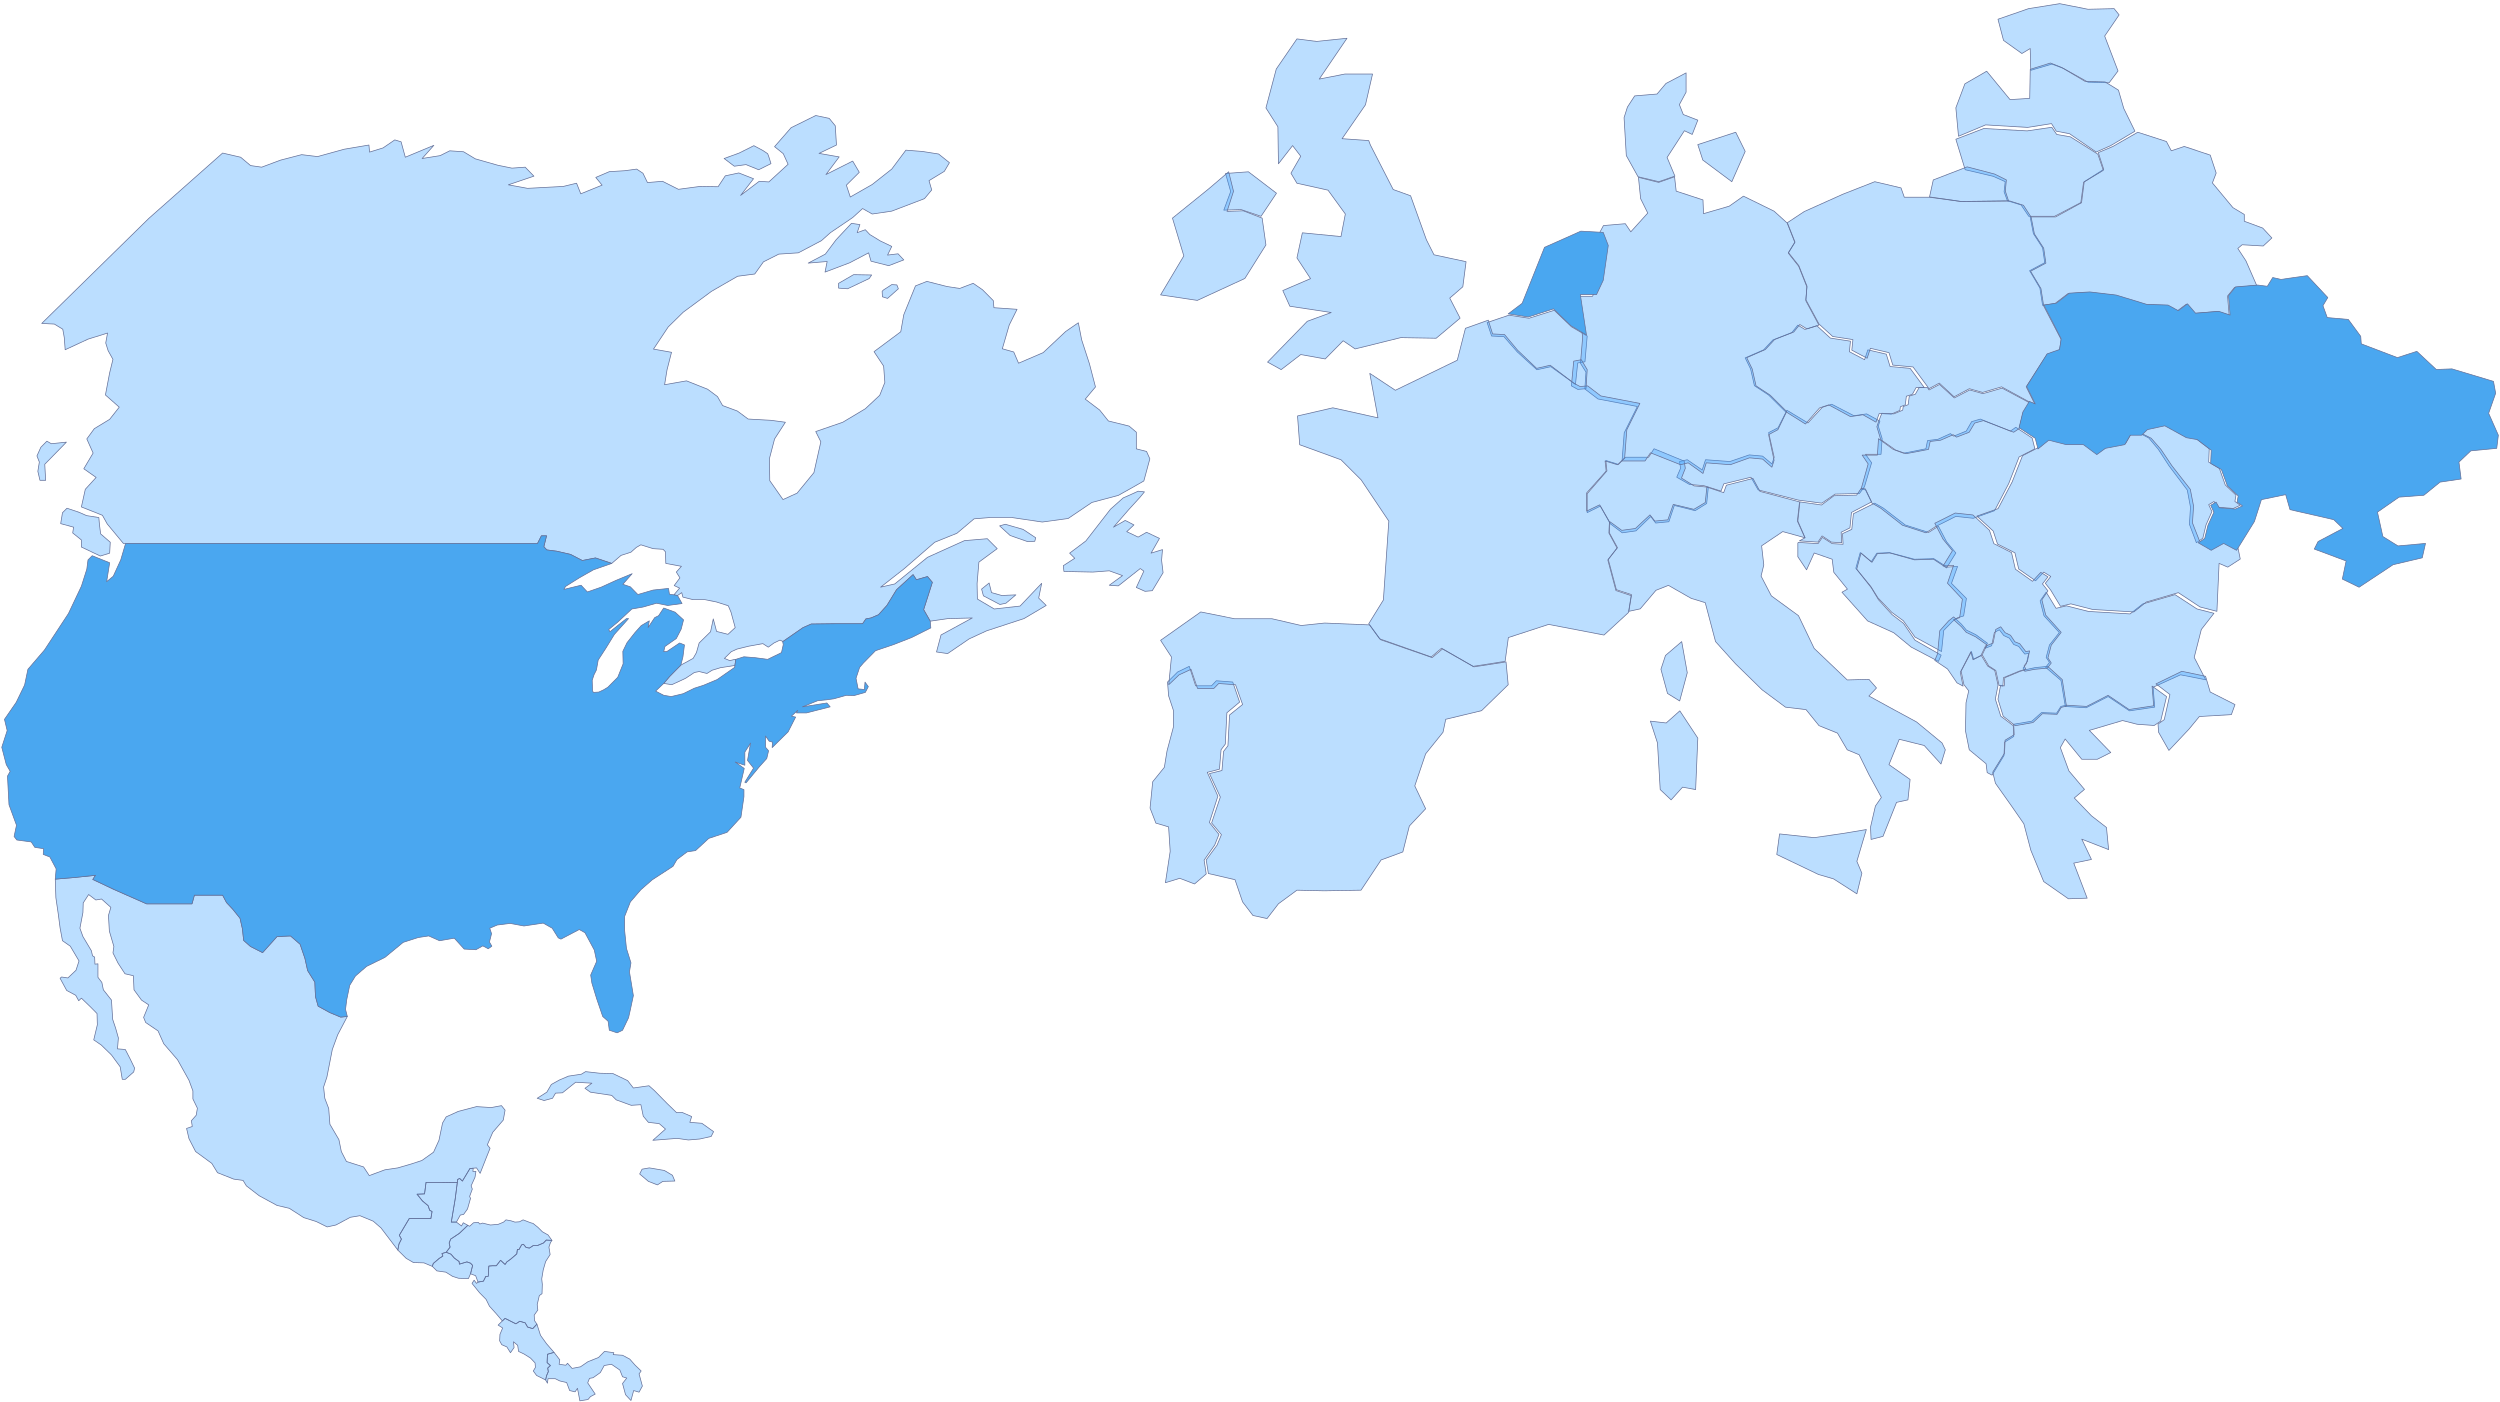 <svg width="701" height="393" viewBox="0 0 701 393" fill="none" xmlns="http://www.w3.org/2000/svg">
<path d="M552.791 182.684L553.4 184.817L555.532 183.75L557.358 186.773L559.338 188.017L560.251 192.106L559.49 196.017L561.012 200.817L564.514 203.484L564.666 206.506L562.078 208.106L561.926 211.84L558.576 217.351L557.206 216.64L556.902 214.151L552.182 210.24L551.116 204.906L551.269 197.084L552.03 193.706L550.66 191.928L549.898 188.195L552.791 182.684Z" fill="#3EA0FE" fill-opacity="0.35" stroke="#636F97" stroke-width="0.2" stroke-linecap="round" stroke-linejoin="round"/>
<path d="M527.129 118.084L526.664 119.437L527.75 122.988L527.44 127.385H523.093L524.801 129.753L522.783 136.517L521.386 138.377L514.555 138.546L510.829 141.083L504.309 140.237L492.977 137.363L490.959 133.811L483.352 135.671L482.575 137.701L477.763 136.179L473.727 135.841L470.156 133.811L471.243 131.275L470.932 129.414L473.106 128.907L477.297 131.782L478.229 128.907L485.059 129.414L490.493 127.554L494.219 127.892L496.858 130.091L497.479 128.231L495.926 121.297L498.565 119.944L501.049 115.04L506.948 118.592L510.984 114.195L513.624 113.349L519.833 116.562L523.404 116.055L527.129 118.084Z" fill="#3EA0FE" fill-opacity="0.35" stroke="#636F97" stroke-width="0.2" stroke-linecap="round" stroke-linejoin="round"/>
<path d="M445.051 94.222L444.424 101.442L442.386 101.786L441.759 107.802L434.862 102.817L430.943 103.677L425.457 98.691L421.695 94.394L418.246 94.222L416.992 90.44L423.106 88.377L428.749 89.237L435.802 87.002L440.662 91.643L445.051 94.222Z" fill="#3EA0FE" fill-opacity="0.35" stroke="#636F97" stroke-width="0.2" stroke-linecap="round" stroke-linejoin="round"/>
<path d="M620.788 171.967L617.252 176.498L615.254 184.339L618.482 190.611L611.411 189.217L603.724 192.702L604.185 198.278L597.113 199.324L591.118 195.316L584.968 198.452L579.126 198.104L577.896 190.786L573.592 187.126L574.668 185.733L573.746 184.339L574.668 180.854L577.435 177.369L573.131 172.664L572.055 168.482L573.746 166.043L576.513 170.573L579.434 169.876L585.583 171.445L597.267 172.142L600.803 169.354L609.873 166.74L616.023 170.748L620.788 171.967Z" fill="#3EA0FE" fill-opacity="0.35" stroke="#636F97" stroke-width="0.2" stroke-linecap="round" stroke-linejoin="round"/>
<path d="M545.952 159.008L548.899 158.839L547.193 163.574L551.379 167.802L550.604 172.706L548.899 173.213L547.503 174.228L545.022 176.765L544.402 182.684L536.959 178.625L533.702 174.059L530.446 171.691L526.57 167.633L524.554 164.42L520.367 159.347L521.608 154.95L524.709 157.486L526.26 155.119L529.826 154.95L536.804 156.81L542.231 156.641L545.952 159.008Z" fill="#3EA0FE" fill-opacity="0.35" stroke="#636F97" stroke-width="0.2" stroke-linecap="round" stroke-linejoin="round"/>
<path d="M634.607 68.975L628.693 68.628L627.48 69.668L629.755 73.135L632.788 80.069L626.571 80.588L624.599 83.015L625.054 88.389L621.87 87.349L615.35 87.869L613.075 85.269L610.497 87.175L607.616 85.615L601.703 85.442L593.06 82.842L585.63 81.975L579.867 82.322L576.228 85.095L572.741 85.615L571.983 80.762L569.102 75.908L573.347 73.655L572.741 69.495L570.163 65.508L569.253 60.828H576.38L583.658 56.841L584.416 50.948L589.875 47.481L588.359 42.801L592.453 41.068L599.428 37.081L607.465 39.681L608.829 42.281L612.469 41.068L619.747 43.495L621.415 48.521L620.354 51.295L626.116 58.228L629.3 60.135V62.041L634.456 63.948L637.033 66.722L634.607 68.975Z" fill="#3EA0FE" fill-opacity="0.35" stroke="#636F97" stroke-width="0.2" stroke-linecap="round" stroke-linejoin="round"/>
<path d="M127.971 342.68H126.539L127.634 336.203L128.224 331.614L128.308 330.715L128.898 330.445L129.656 331.165L131.763 327.656L132.689 327.566L132.605 328.466H133.448L133.195 330.085L132.1 332.514L132.437 333.414L131.678 335.483L131.931 336.023L131.089 338.991L129.993 340.521L129.067 340.701L127.971 342.68Z" fill="#3EA0FE" fill-opacity="0.35" stroke="#636F97" stroke-width="0.2" stroke-linecap="round" stroke-linejoin="round"/>
<path d="M278.022 166.169L280.887 166.978L284.847 166.798L282.066 169.138L280.381 169.497L275.748 167.068L275.242 165.179L277.348 163.47L278.022 166.169Z" fill="#3EA0FE" fill-opacity="0.35" stroke="#636F97" stroke-width="0.2" stroke-linecap="round" stroke-linejoin="round"/>
<path d="M290.154 151.774L288.132 151.864L283.246 150.155L280.297 147.456L281.898 147.006L286.868 148.446L290.407 150.785L290.154 151.774Z" fill="#3EA0FE" fill-opacity="0.35" stroke="#636F97" stroke-width="0.2" stroke-linecap="round" stroke-linejoin="round"/>
<path d="M30.748 155.103L28.137 155.913L22.829 153.394V151.414L20.386 149.435L20.638 147.816L17.016 146.826L17.521 143.767L18.785 142.508L22.239 143.677L24.261 144.577L27.715 145.117L27.884 147.096L28.221 149.705L30.917 152.044L30.748 155.103Z" fill="#3EA0FE" fill-opacity="0.35" stroke="#636F97" stroke-width="0.2" stroke-linecap="round" stroke-linejoin="round"/>
<path d="M316.439 142.958L312.226 147.816L315.512 145.927L317.955 147.186L315.933 149.075L319.135 150.605L321.494 149.255L325.116 150.965L322.757 155.103L325.959 154.113L325.706 157.082L326.127 160.591L323.094 165.629L321.072 165.809L318.629 164.729L320.735 160.141L319.724 159.421L313.574 164.279L311.046 164.099L314.754 161.401L311.046 160.051L306.413 160.411L298.325 160.231L298.156 158.612L301.358 156.542L299.926 155.103L304.475 151.684L311.384 142.778L314.922 139.629L319.135 137.74L320.904 137.92L319.64 139.449L316.439 142.958Z" fill="#3EA0FE" fill-opacity="0.35" stroke="#636F97" stroke-width="0.2" stroke-linecap="round" stroke-linejoin="round"/>
<path d="M13.14 123.705L14.403 124.425L18.616 123.975L12.55 130.183L12.803 134.681H11.202L10.612 132.162L11.033 129.553L10.359 127.843L11.455 125.414L13.14 123.705Z" fill="#3EA0FE" fill-opacity="0.35" stroke="#636F97" stroke-width="0.2" stroke-linecap="round" stroke-linejoin="round"/>
<path d="M251.901 80.972L248.868 83.671L247.436 83.221L247.352 81.692L247.689 81.332L250.048 79.802L251.48 79.892L251.901 80.972Z" fill="#3EA0FE" fill-opacity="0.35" stroke="#636F97" stroke-width="0.2" stroke-linecap="round" stroke-linejoin="round"/>
<path d="M243.734 78.093L237.668 80.972L235.141 80.792V79.443L239.353 77.014L244.408 77.104L243.734 78.093Z" fill="#3EA0FE" fill-opacity="0.35" stroke="#636F97" stroke-width="0.2" stroke-linecap="round" stroke-linejoin="round"/>
<path d="M241.116 62.979L240.358 65.228L242.633 64.418L243.896 65.768L246.845 67.567L250.046 69.097L248.867 71.526L251.816 71.166L253.416 72.875L249.204 74.495L244.233 73.235L243.559 70.896L238.251 73.685L231.343 76.294L231.933 73.325L226.625 73.775L231.427 71.256L234.46 67.207L238.757 62.619L241.116 62.979Z" fill="#3EA0FE" fill-opacity="0.35" stroke="#636F97" stroke-width="0.2" stroke-linecap="round" stroke-linejoin="round"/>
<path d="M216.182 45.886L212.728 47.595L209.189 46.156L205.904 46.605L203.039 44.446L207.252 42.917L211.38 40.848L213.907 42.197L215.255 43.097L215.592 43.996L216.182 45.886Z" fill="#3EA0FE" fill-opacity="0.35" stroke="#636F97" stroke-width="0.2" stroke-linecap="round" stroke-linejoin="round"/>
<path d="M260.83 174.175L258.977 170.937L261.42 163.29L260.072 161.67L256.955 162.57L256.028 161.131L251.394 165.359L248.698 169.767L246.339 172.376L244.233 173.276L242.801 173.546L241.874 174.895H234.039L227.467 174.985L225.193 175.975L219.464 179.933V179.843L218.705 179.483L217.02 180.293L215.42 181.463L213.903 180.473L209.943 181.193L206.658 182.002L205.057 182.722L203.119 184.611L204.636 185.241L206.068 184.881H206.321L206.068 186.591L202.024 187.22L199.665 187.94L198.233 188.84L196.042 188.3L194.694 188.57L192.251 190.189L188.375 191.989L186.101 191.629L187.786 189.649L190.903 186.501L194.357 184.611L195.284 182.992L196.042 180.293L199.244 177.144L200.002 173.546L200.929 177.054L204.13 177.864L206.152 175.975L204.973 171.656L204.214 169.857L200.844 168.778L197.643 168.148H194.357L191.493 167.428L191.156 166.169L189.976 166.978L188.965 166.798L190.566 164.909L189.049 164.189L190.65 162.03L189.639 160.411L191.071 158.791L186.69 157.982L186.606 154.743L185.932 154.023L183.152 153.843L179.698 152.764L178.434 153.484L176.917 154.833L174.137 155.733L171.525 157.982L166.976 156.452L163.269 157.172L159.983 155.463L156.108 154.563L153.327 154.203L152.485 153.304L153.243 150.245H151.811L150.716 152.404H142.122H127.8H113.646H101.092H88.623H76.239H63.517H59.473H47.088H35.209H34.619L30.07 146.916L28.722 144.487L22.824 142.148L23.919 137.2L26.952 133.871L23.498 131.442L26.11 127.034L24.341 123.075L26.447 120.196L30.744 117.587L33.44 114.169L29.564 110.75L30.744 104.543L31.67 100.764L30.322 98.335L29.648 96.176L30.154 93.387L24.678 95.096L18.275 98.065L18.022 94.646L17.601 92.307L15.242 90.868L11.703 90.688L41.696 61.269L62.422 42.916L67.477 44.086L70.257 46.425L73.374 46.875L78.682 44.896L84.579 43.366L89.045 43.906L96.543 41.837L103.451 40.667L103.62 42.647L107.411 41.477L110.697 39.228L112.466 39.768L113.646 44.086L121.649 40.757L118.364 44.446L123.419 43.636L126.115 42.287L129.99 42.557L133.276 44.536L139.595 46.335L143.554 47.145L147.261 46.875L149.705 49.394L142.543 51.823L147.935 52.813L157.961 52.273L161.668 51.373L162.848 54.342L168.829 51.913L167.06 49.754L170.851 48.135L175.232 47.865L178.518 47.415L180.287 48.584L181.551 51.193L185.764 50.834L190.229 53.083L196.295 52.273L201.35 52.363L203.372 49.304L207.163 48.494L211.291 50.114L207.669 54.792L212.892 50.834L215.588 51.013L220.98 46.065L219.632 43.096L217.189 41.117L221.823 35.809L228.731 32.391L232.522 33.2L234.207 35.27L234.544 40.667L229.658 43.007L235.303 43.996L231.596 48.944L239.094 45.166L240.947 48.314L237.325 51.913L238.42 55.242L244.57 51.733L250.046 47.415L254.006 42.107L258.64 42.467L263.189 43.186L266.222 45.615L264.79 48.044L260.493 50.654L261.252 53.263L259.23 55.692L250.046 59.2L244.57 60.01L241.874 58.48L239.094 60.999L232.859 65.228L230.332 67.477L223.845 70.896L218.368 71.255L214.072 73.415L211.628 76.833L206.826 77.463L199.496 81.691L191.577 87.539L187.364 91.678L183.236 97.885L188.291 98.785L187.027 103.733L186.353 107.871L192.504 106.792L198.401 109.131L201.181 111.2L202.614 113.719L206.742 115.248L209.775 117.498L216.178 117.857L220.222 118.397L217.189 123.075L215.757 128.563L215.841 134.771L219.548 140.079L223.508 138.279L228.226 132.522L230.163 123.885L228.731 121.006L236.314 118.397L242.632 114.619L246.676 110.84L248.109 107.242L247.772 102.653L245.076 98.605L252.574 93.027L253.416 88.259L256.702 80.162L259.904 78.903L265.548 80.342L269.087 80.882L272.878 79.442L275.49 81.242L278.523 84.3L278.691 86.28L285.179 86.73L282.988 91.138L281.05 97.795L284.252 98.695L285.6 101.844L292.508 98.875L298.827 92.937L302.366 90.508L303.292 95.276L305.483 102.024L307.168 108.501L304.303 111.92L308.347 114.978L310.791 118.037L316.604 119.477L318.626 121.186V125.864L321.49 126.584L322.417 128.653L320.732 134.861L317.109 136.93L313.571 138.909L306.157 140.888L299.501 145.387L292.256 146.376L283.746 145.117H277.596L273.131 145.477L268.329 149.525L262.094 152.044L253.585 159.421L246.929 164.639L250.889 163.74L260.072 156.272L270.435 151.594L276.838 151.054L279.618 153.843L274.479 157.622L273.973 163.65L274.058 167.968L278.776 170.757L286.021 169.947L292.087 163.56L291.245 167.698L293.351 169.767L287.116 173.456L276.669 176.874L271.783 179.124L265.717 183.262L262.6 182.812L263.863 178.044L272.625 173.276L265.801 173.456L260.83 174.175Z" fill="#3EA0FE" fill-opacity="0.35" stroke="#636F97" stroke-width="0.2" stroke-linecap="round" stroke-linejoin="round"/>
<path d="M472.25 129.301L472.558 131.311L471.482 134.053L475.017 136.245L479.013 136.611L478.552 141.179L475.324 143.19L469.484 141.728L467.947 146.296L464.258 146.662L462.875 144.834L458.725 148.855L454.883 149.403L451.502 146.844L448.735 141.91L445.047 143.738V138.438L450.58 132.042L450.272 129.118L453.807 130.215L455.805 128.205H462.26L463.797 125.829L472.25 129.301Z" fill="#3EA0FE" fill-opacity="0.35" stroke="#636F97" stroke-width="0.2" stroke-linecap="round" stroke-linejoin="round"/>
<path d="M150.548 371.289L151.559 374.438L153.244 376.777L155.35 379.206L153.497 379.746L153.412 382.085L154.339 382.894L153.581 383.614L153.749 384.604L153.244 385.773L152.991 386.943L150.464 385.683L149.537 384.424L150.127 383.434L150.042 382.175L148.779 380.825L146.925 379.656L145.409 378.936L145.156 377.227L143.976 376.237L144.145 377.856L143.134 379.296L142.123 377.676L140.691 377.047L140.101 375.967L140.185 374.168L140.943 372.368L139.68 371.559L140.859 370.389L141.617 369.669L144.65 371.199L145.746 370.479L147.262 370.929L147.936 372.098L149.368 372.548L150.548 371.289Z" fill="#3EA0FE" fill-opacity="0.35" stroke="#636F97" stroke-width="0.2" stroke-linecap="round" stroke-linejoin="round"/>
<path d="M175.992 303.005L177.593 305.075L181.974 304.445L183.49 305.794L187.029 309.393L189.725 312.002L191.241 311.912L193.937 313.081L193.432 314.701L196.802 314.971L200.088 317.31L199.414 318.659L196.212 319.379L193.011 319.649L189.893 319.199L183.069 319.739L186.608 316.59L184.838 315.061L181.805 314.701L180.373 312.991L179.699 309.753L177.003 309.933L172.791 308.403L171.527 307.144L165.545 306.244L164.029 305.165L165.966 303.725L161.417 303.455L157.71 306.424L155.772 306.514L154.93 307.953L152.571 308.583L150.633 307.953L153.329 306.244L154.593 304.085L156.867 302.825L159.395 301.746L163.018 301.206L164.197 300.486L168.157 300.936L171.864 301.026L175.992 303.005Z" fill="#3EA0FE" fill-opacity="0.35" stroke="#636F97" stroke-width="0.2" stroke-linecap="round" stroke-linejoin="round"/>
<path d="M509.436 91.335L513.239 94.802L518.869 95.669L518.565 98.616L522.825 100.869L523.738 98.096L528.911 99.309L529.976 102.776L535.606 103.296L539.562 108.669H537.28L536.215 110.576L534.541 111.096L534.237 113.522L532.867 114.042L532.715 115.083L530.281 116.123L526.933 115.949L526.02 118.376L522.369 116.296L518.869 116.816L512.783 113.522L510.196 114.389L506.24 118.896L500.459 115.256L495.894 110.749L491.938 108.149L490.873 103.469L489.352 100.349L494.525 98.096L497.111 95.322L502.437 93.242L504.11 91.162L506.088 92.376L509.436 91.335Z" fill="#3EA0FE" fill-opacity="0.35" stroke="#636F97" stroke-width="0.2" stroke-linecap="round" stroke-linejoin="round"/>
<path d="M501.132 62.55L503.278 67.992L501.438 70.976L504.352 74.662L506.652 80.454L506.345 84.316L510.025 91.162L506.652 92.215L504.658 90.986L502.972 93.093L497.604 95.199L494.998 98.007L489.784 100.289L491.317 103.449L492.391 108.188L496.378 110.821L500.978 115.385L498.525 120.475L495.918 121.88L497.451 129.076L496.838 131.007L494.231 128.725L490.551 128.374L485.184 130.305L478.436 129.778L477.516 132.762L473.376 129.778L471.229 130.305L462.795 126.97L461.262 129.252H454.821L455.435 121.353L459.115 113.981L448.074 111.874L444.394 109.066L444.701 104.327L443.167 101.869L443.781 94.497L442.094 83.087H446.541L448.381 79.05L449.761 69.22L448.381 65.534L449.608 63.252L455.741 62.726L457.275 65.008L462.029 59.742L460.035 55.705L459.422 49.737L465.095 51.141L469.543 49.561L470.002 53.598L477.516 56.056L477.67 59.917L484.877 57.811L488.864 55.002L497.451 59.215L501.132 62.55Z" fill="#3EA0FE" fill-opacity="0.35" stroke="#636F97" stroke-width="0.2" stroke-linecap="round" stroke-linejoin="round"/>
<path d="M489.353 42.455L485.601 50.948L477.47 44.881L476.062 40.548L486.695 37.081L489.353 42.455Z" fill="#3EA0FE" fill-opacity="0.35" stroke="#636F97" stroke-width="0.2" stroke-linecap="round" stroke-linejoin="round"/>
<path d="M469.644 49.379L465.102 50.948L459.306 49.553L456.017 43.626L455.391 32.992L456.331 30.028L458.367 26.89L464.632 26.368L467.138 23.404L472.776 20.44V25.845L470.897 29.331L471.993 32.12L476.065 33.689L474.499 37.699L472.306 36.653L467.451 44.149L469.644 49.379Z" fill="#3EA0FE" fill-opacity="0.35" stroke="#636F97" stroke-width="0.2" stroke-linecap="round" stroke-linejoin="round"/>
<path d="M592.798 2.424L594.2 4.171L590.149 10.111L593.889 19.895L591.396 23.214L585.475 23.039L578.619 19.196L575.348 17.973L569.427 19.72L569.271 13.605L566.934 15.003L561.792 11.334L560.234 5.394L568.804 2.424L577.529 1.027L585.475 2.599L592.798 2.424Z" fill="#3EA0FE" fill-opacity="0.35" stroke="#636F97" stroke-width="0.2" stroke-linecap="round" stroke-linejoin="round"/>
<path d="M353.59 60.654L347.972 58.759L343.156 58.917L345.082 53.703L343.638 48.648L350.059 48.174L357.924 54.178L353.59 60.654Z" fill="#3EA0FE" fill-opacity="0.35" stroke="#636F97" stroke-width="0.2" stroke-linecap="round" stroke-linejoin="round"/>
<path d="M377.69 10.734L369.913 22.172L377.08 20.764H384.857L382.875 29.386L376.318 38.888L383.79 39.416L384.247 40.648L390.652 53.141L395.532 54.901L399.954 67.218L402.089 71.441L411.086 73.377L410.171 80.415L406.511 83.582L409.409 89.213L402.699 94.844L392.787 94.668L379.978 97.835L376.623 95.548L371.59 100.651L364.728 99.419L359.239 103.642L355.426 101.531L366.558 90.093L373.268 87.629L361.678 85.87L359.696 81.471L367.473 78.128L363.661 72.321L365.186 65.282L376.013 66.338L377.233 60.003L372.505 53.493L372.353 53.317L363.661 51.381L361.983 48.566L364.728 43.815L362.441 40.824L358.476 45.926L358.324 35.545L354.969 30.266L357.866 19.356L363.661 10.91L369.151 11.614L377.69 10.734Z" fill="#3EA0FE" fill-opacity="0.35" stroke="#636F97" stroke-width="0.2" stroke-linecap="round" stroke-linejoin="round"/>
<path d="M604.04 203.42L599.226 203.075L595.165 202.041L585.84 204.798L591.856 211.002L588.096 212.898H583.734L579.071 207.211L577.718 209.624L580.124 216.172L584.486 221.342L581.628 223.755L586.441 228.753L590.653 232.027L591.255 238.231L583.734 235.301L586.441 240.988L581.478 242.022L585.238 251.845L579.974 252.018L573.055 247.192L569.445 238.403L567.489 230.993L564.03 225.995L559.518 219.619L558.766 216.517L562.075 211.175L562.225 207.556L564.782 206.005L564.632 203.075L569.746 202.213L572.453 199.801L576.665 199.973L577.868 198.077L579.372 197.733L585.088 198.077L591.104 194.975L596.97 198.939L603.889 197.905L603.438 192.39L607.499 195.32L605.845 202.213L604.04 203.42Z" fill="#3EA0FE" fill-opacity="0.35" stroke="#636F97" stroke-width="0.2" stroke-linecap="round" stroke-linejoin="round"/>
<path d="M128.221 331.614L127.631 336.203L126.536 342.68H127.968L129.4 343.76L129.906 342.86L131.169 343.58L128.81 345.829L126.367 347.448L125.946 348.528L126.199 349.697L125.103 351.137L123.924 351.497L124.177 352.216L123.166 352.846L121.481 354.286L121.228 355.095L118.869 354.106L115.92 354.016L113.898 352.846L111.539 350.507L111.876 348.798L112.55 347.448L111.96 346.369L114.741 341.69H120.807L121.144 339.711L120.47 339.351L120.048 338.092L118.448 336.742L116.931 334.853L119.037 334.763L119.459 331.524H123.84L128.221 331.614Z" fill="#3EA0FE" fill-opacity="0.35" stroke="#636F97" stroke-width="0.2" stroke-linecap="round" stroke-linejoin="round"/>
<path d="M154.765 347.808L153.165 347.718L152.406 348.528L150.721 349.247H149.542L148.447 349.967L147.52 349.787L146.762 348.888L146.256 349.068L145.498 350.417L145.077 350.327L144.908 351.587L143.139 353.116L142.128 353.836L141.622 354.555L140.359 353.386L139.179 354.915H138.168L137.073 355.005L136.904 357.884H136.23L135.556 359.234L134.04 359.503L133.366 357.704L131.934 357.164L132.523 354.825L131.934 354.196L130.923 353.836L128.816 354.465L128.732 353.746L127.384 352.756L126.457 351.677L125.109 351.137L126.205 349.697L125.952 348.528L126.373 347.448L128.816 345.829L131.175 343.58L131.681 343.85L132.776 342.86L134.124 342.77L134.545 343.22L135.304 342.95L137.494 343.49L139.685 343.31L141.201 342.68L141.875 342.05L143.307 342.32L144.403 342.68L145.666 342.59L146.677 342.05L148.784 342.86L149.458 343.04L150.806 344.119L152.069 345.379L153.67 346.279L154.765 347.808Z" fill="#3EA0FE" fill-opacity="0.35" stroke="#636F97" stroke-width="0.2" stroke-linecap="round" stroke-linejoin="round"/>
<path d="M543.532 147.546L545.823 151.914L548.42 155.059L545.823 159.251L542.157 156.806L536.81 156.98L529.935 155.059L526.422 155.233L524.894 157.679L521.839 155.059L520.616 159.601L524.741 164.842L526.727 168.161L530.546 172.354L533.755 174.8L536.963 179.517L544.296 183.71L543.532 185.457L535.893 181.438L531.005 177.42L523.672 174.101L516.492 166.065L518.019 165.191L514.2 160.474L513.742 156.806L508.7 155.059L506.562 159.776L504.117 156.107V152.263L504.27 152.089L509.77 152.438L510.992 150.691L513.742 152.438L516.797 152.613L516.644 149.643L519.241 148.42L519.7 144.052L525.658 141.083L528.102 142.48L534.213 147.197L540.782 149.293L543.532 147.546Z" fill="#3EA0FE" fill-opacity="0.35" stroke="#636F97" stroke-width="0.2" stroke-linecap="round" stroke-linejoin="round"/>
<path d="M565.23 119.812L569.813 122.824L570.577 125.837L566.147 128.14L563.244 135.582L559.272 143.201L553.314 145.327L548.426 144.796L542.773 147.631L540.023 149.403L533.454 147.276L527.343 142.492L524.899 141.075L523.066 137.354L521.844 137.177L523.83 130.089L522.149 127.609H526.427L526.732 123.002L530.857 126.014L533.76 127.077L540.023 125.837L540.482 123.533L543.384 123.179L546.898 121.584L547.815 122.293L551.328 120.875L552.856 118.218L555.3 117.509L563.703 120.875L565.23 119.812Z" fill="#3EA0FE" fill-opacity="0.35" stroke="#636F97" stroke-width="0.2" stroke-linecap="round" stroke-linejoin="round"/>
<path d="M353.905 61.161L354.965 68.679L349.058 78.077L335.729 84.228L325.43 82.69L331.943 71.755L328.762 61.161L338.91 52.959L344.514 48.174L345.877 53.642L344.06 59.281L348.604 59.11L353.905 61.161Z" fill="#3EA0FE" fill-opacity="0.35" stroke="#636F97" stroke-width="0.2" stroke-linecap="round" stroke-linejoin="round"/>
<path d="M523.316 232.604L520.665 241.53L522.069 244.856L520.665 250.631L514.116 246.431L509.906 245.206L498.211 239.605L498.991 233.83L508.659 234.88L517.079 233.655L523.316 232.604Z" fill="#3EA0FE" fill-opacity="0.35" stroke="#636F97" stroke-width="0.2" stroke-linecap="round" stroke-linejoin="round"/>
<path d="M471.023 199.324L476.064 206.965L475.453 221.398L471.787 220.718L468.579 224.284L465.523 221.398L464.759 208.323L462.773 202.21L467.204 202.72L471.023 199.324Z" fill="#3EA0FE" fill-opacity="0.35" stroke="#636F97" stroke-width="0.2" stroke-linecap="round" stroke-linejoin="round"/>
<path d="M504.592 140.736L503.984 146.11L506.111 150.79L499.881 149.056L493.955 153.043L494.563 158.417L493.803 161.537L496.69 167.083L504.288 172.63L508.694 181.817L517.963 190.657L524.041 190.484L526.169 192.91L524.041 195.164L531.335 199.151L537.413 202.444L544.555 208.337L545.467 210.244L544.251 214.231L539.541 209.031L532.551 207.297L529.664 214.404L535.59 218.564L534.982 224.284L531.791 224.978L527.992 234.511L524.649 235.378L524.497 231.911L525.865 226.018L527.536 223.591L524.041 217.178L521.306 211.631L517.963 210.244L515.228 205.564L510.062 203.484L506.415 198.977L500.641 198.284L494.107 193.43L486.662 186.15L481.039 179.91L478.152 168.99L474.202 167.777L467.82 164.137L464.325 165.523L459.918 170.723L456.727 171.417L457.487 166.737L453.232 165.35L450.953 156.856L453.536 153.563L451.257 149.403L451.409 146.283L454.752 148.71L458.551 148.19L462.653 144.376L464.021 146.11L467.668 145.763L469.187 141.43L474.961 142.816L478.152 140.91L478.608 136.576L483.319 138.136L484.078 136.056L491.524 134.149L493.499 137.789L504.592 140.736Z" fill="#3EA0FE" fill-opacity="0.35" stroke="#636F97" stroke-width="0.2" stroke-linecap="round" stroke-linejoin="round"/>
<path d="M185.854 331.255L184.338 332.244L181.81 331.255L179.367 329.185L180.041 327.836L182.063 327.476L183.158 327.656L186.276 328.196L188.55 329.545L189.224 331.165L185.854 331.255Z" fill="#3EA0FE" fill-opacity="0.35" stroke="#636F97" stroke-width="0.2" stroke-linecap="round" stroke-linejoin="round"/>
<path d="M588.234 43.233L589.772 47.756L584.238 51.106L583.469 56.802L576.091 60.655H568.866L566.714 57.472L562.871 56.299L561.949 53.786L562.256 50.939L558.875 49.431L551.035 47.588L548.422 39.045L556.262 36.029L568.405 36.699L575.322 35.694L576.706 37.705L580.549 38.375L588.234 43.233Z" fill="#3EA0FE" fill-opacity="0.35" stroke="#636F97" stroke-width="0.2" stroke-linecap="round" stroke-linejoin="round"/>
<path d="M444.719 108.991L442.422 109.189L440.617 108.198L441.273 101.265L443.407 100.869L445.048 103.642L444.719 108.991Z" fill="#3EA0FE" fill-opacity="0.35" stroke="#636F97" stroke-width="0.2" stroke-linecap="round" stroke-linejoin="round"/>
<path d="M590.289 22.978L594.014 25.279L595.503 30.413L598.632 36.786L591.779 40.858L587.756 42.628L580.306 37.494L576.581 36.786L575.24 34.662L568.536 35.724L556.766 35.016L549.167 38.202L548.422 30.236L550.955 23.509L557.063 19.969L563.619 27.935L569.132 27.581L569.281 19.438L574.942 17.668L578.071 18.907L584.627 22.801L590.289 22.978Z" fill="#3EA0FE" fill-opacity="0.35" stroke="#636F97" stroke-width="0.2" stroke-linecap="round" stroke-linejoin="round"/>
<path d="M615.864 152.176L613.914 147.015L614.214 142.21L613.313 137.404L608.212 130.642L605.211 126.014L602.51 122.811L600.109 121.565L601.76 119.963L606.561 118.896L612.563 122.277L615.564 122.811L619.465 125.836L619.315 129.574L622.316 131.353L623.967 135.981L626.968 138.828L626.668 140.608L628.168 141.676L626.218 142.566L621.716 142.21L620.816 140.608L619.315 141.498L620.216 143.455L618.565 147.193L617.665 150.93L615.864 152.176Z" fill="#3EA0FE" fill-opacity="0.35" stroke="#636F97" stroke-width="0.2" stroke-linecap="round" stroke-linejoin="round"/>
<path d="M95.537 285.192L97.391 285.012L94.695 290.14L93.178 294.279L91.662 302.016L90.735 304.805L91.072 307.953L92.168 310.832L92.504 315.241L95.032 319.559L95.706 322.888L97.138 325.676L101.941 327.206L103.541 329.635L107.922 328.016L111.545 327.476L115.252 326.396L118.285 325.407L121.571 323.068L123.087 319.739L124.098 314.881L125.109 313.171L128.479 311.642L133.619 310.292L137.747 310.562L140.611 310.023L141.622 311.282L141.117 314.071L138.168 317.49L136.652 320.998L137.41 321.988L136.399 324.507L134.63 329.005L133.619 327.476L132.692 327.566L131.765 327.656L129.659 331.164L128.901 330.445L128.311 330.715L128.227 331.614L123.846 331.524H119.465L119.043 334.763L116.937 334.853L118.454 336.742L120.054 338.092L120.476 339.351L121.15 339.711L120.812 341.69H114.747L111.966 346.368L112.556 347.448L111.882 348.798L111.545 350.507L106.827 344.299L104.637 342.41L100.93 340.881L98.234 341.33L94.189 343.49L91.746 344.029L88.629 342.5L85.175 341.42L81.131 338.811L77.677 338.002L72.706 335.303L69.083 332.514L68.156 330.984L65.544 330.625L60.995 328.825L59.394 326.216L54.845 322.888L52.991 319.289L52.317 316.41L53.918 315.87L53.665 314.251L55.013 312.722L55.35 310.742L54.087 308.133V305.884L52.991 302.915L49.79 297.158L45.914 292.659L44.313 289.061L40.859 286.722L40.27 285.282L41.702 281.774L39.68 280.424L37.574 277.545L37.405 273.587L35.046 273.047L33.108 270.078L31.676 267.199L31.929 265.4L30.665 261.082L30.412 256.673L31.086 254.424L28.474 252.085L26.874 252.355L24.852 250.826L23.335 253.165L23.251 255.864L22.409 260.272L23.251 262.611L25.61 266.57L25.947 268.009L26.537 268.369L26.621 270.348L27.463 270.258V274.037L28.559 275.476L28.98 277.545L31.255 280.424L31.592 285.822L32.434 288.341L33.193 291.04L32.94 294.099L35.13 294.279L36.478 296.888L37.742 299.497L37.489 300.576L35.13 302.645H34.288L33.698 299.137L31.255 295.808L28.39 293.019L26.284 291.58L27.295 287.351L27.211 284.203L25.442 282.403L22.83 279.884L22.072 280.604L21.229 279.075L18.701 277.725L16.848 274.306L17.269 273.947L19.038 274.217L21.313 272.057L22.156 269.448L19.712 265.31L17.522 263.781L16.848 260.182L16.343 256.313L15.668 251.725L15.5 246.507L20.808 246.057L26.79 245.428L26.031 246.597L31.929 249.386L41.112 253.435H50.211H53.834L54.508 251.006H62.427L63.523 253.075L65.292 254.964L67.314 257.483L67.988 260.452L68.325 263.691L70.263 265.4L73.632 267.109L77.677 262.611L81.468 262.431L84.164 264.77L85.512 268.729L86.27 272.147L88.292 275.386L88.46 279.434L89.219 282.133L92.504 283.933L95.537 285.192Z" fill="#3EA0FE" fill-opacity="0.35" stroke="#636F97" stroke-width="0.2" stroke-linecap="round" stroke-linejoin="round"/>
<path d="M579.432 197.996L577.967 198.35L576.794 200.298L572.691 200.121L570.053 202.599L565.07 203.484L561.7 200.829L560.234 196.049L560.967 192.154L561.993 192.331L562.139 190.03L566.389 188.26L568.148 187.729L570.639 187.198L574.157 186.844L578.26 190.561L579.432 197.996Z" fill="#3EA0FE" fill-opacity="0.35" stroke="#636F97" stroke-width="0.2" stroke-linecap="round" stroke-linejoin="round"/>
<path d="M556.662 181.297L555.418 183.885L553.242 184.995L552.62 182.776L549.666 188.508L550.444 192.39L548.734 191.466L546.091 187.583L542.516 185.179L543.293 183.331L543.915 176.859L546.402 174.086L547.801 172.977L549.977 175.01L551.376 176.674L554.019 177.969L557.283 180.372L556.662 181.297Z" fill="#3EA0FE" fill-opacity="0.35" stroke="#636F97" stroke-width="0.2" stroke-linecap="round" stroke-linejoin="round"/>
<path d="M154.762 347.808L154.341 348.438L153.92 349.698L154.257 351.767L152.993 353.746L152.319 356.085L151.898 358.604L152.066 360.133L151.982 362.742L151.224 363.282L150.634 365.801L150.802 367.331L149.791 368.77L149.876 370.299L150.55 371.289L149.37 372.549L147.938 372.099L147.264 370.929L145.747 370.479L144.652 371.199L141.619 369.67L140.861 370.389L139.344 368.59L137.238 366.251L136.311 364.362L134.458 362.473L132.352 359.864L132.941 358.964L133.615 359.864L134.037 359.504L135.553 359.234L136.227 357.884H136.901L137.07 355.005L138.165 354.915H139.176L140.355 353.386L141.619 354.556L142.125 353.836L143.136 353.116L144.905 351.587L145.073 350.327L145.495 350.417L146.253 349.068L146.758 348.888L147.517 349.787L148.443 349.967L149.539 349.248H150.718L152.403 348.528L153.161 347.718L154.762 347.808Z" fill="#3EA0FE" fill-opacity="0.35" stroke="#636F97" stroke-width="0.2" stroke-linecap="round" stroke-linejoin="round"/>
<path d="M179.784 384.424L179.194 385.234L180.121 388.652L179.194 390.362L177.677 389.912L176.919 392.701L175.403 391.081L174.56 387.933L175.74 386.403L174.56 386.043L173.802 384.154L171.443 382.535L169.421 382.894L168.326 384.874L166.304 386.313L165.293 386.493L164.787 387.753L166.893 390.901L165.545 391.621L164.871 392.431L162.597 392.791L161.923 389.282L161.249 390.272L159.732 389.912L158.89 387.663L156.952 387.213L155.688 386.583H153.666L153.498 387.843L152.992 386.943L153.245 385.773L153.75 384.604L153.582 383.614L154.34 382.894L153.413 382.085L153.498 379.746L155.351 379.206L156.952 381.275L156.783 382.535L158.637 382.805L159.142 382.265L160.406 383.704L162.765 383.254L164.871 381.815L167.82 380.645L169.505 378.936L172.117 379.296L171.948 379.836L174.56 380.016L176.582 381.095L178.099 382.805L179.784 384.424Z" fill="#3EA0FE" fill-opacity="0.35" stroke="#636F97" stroke-width="0.2" stroke-linecap="round" stroke-linejoin="round"/>
<path d="M541.016 55.305L550.06 56.526L563.548 56.351L567.38 57.571L569.526 60.883L570.446 65.589L573.052 69.598L573.664 73.782L569.373 76.048L572.285 80.928L573.052 85.809L577.956 95.221L577.496 98.184L573.971 99.404L568.147 108.468L570.599 113.349L568.913 112.652L561.249 108.468L555.884 110.037L552.206 108.991L547.914 111.257L543.775 107.422L540.863 108.991L540.403 108.294L536.418 102.891L530.747 102.368L529.674 98.882L524.462 97.661L523.543 100.45L519.251 98.184L519.557 95.221L513.886 94.35L510.054 90.864L506.376 84.066L506.682 80.231L504.383 74.479L501.471 70.819L503.31 67.855L501.164 62.452L505.916 59.314L516.798 54.434L525.689 50.948L533.046 52.691L533.966 55.305H541.016Z" fill="#3EA0FE" fill-opacity="0.35" stroke="#636F97" stroke-width="0.2" stroke-linecap="round" stroke-linejoin="round"/>
<path d="M600.763 121.669L603.199 122.891L605.939 126.033L608.984 130.571L614.16 137.204L615.074 141.917L614.769 146.629L616.749 151.691L620.402 153.786L623.904 151.866L627.558 153.786L628.167 156.753L624.665 159.022L622.229 157.975L621.62 171.415L616.901 170.193L610.811 166.179L601.828 168.797L598.327 171.59L586.756 170.892L580.666 169.321L577.774 170.019L575.033 165.481L573.511 163.561L575.033 161.641L573.054 160.419L570.77 162.862L566.051 159.546L564.985 155.008L560.113 152.564L558.895 148.899L554.328 144.709L560.266 142.615L564.224 135.109L567.117 127.778L571.532 125.509L574.577 123.065L579.449 124.287H584.32L588.126 127.08L590.562 125.334L596.043 124.287L597.566 121.669H600.763Z" fill="#3EA0FE" fill-opacity="0.35" stroke="#636F97" stroke-width="0.2" stroke-linecap="round" stroke-linejoin="round"/>
<path d="M131.934 357.164L131.344 358.514L128.564 358.424L126.879 357.884L125.026 356.715L122.498 356.355L121.234 355.095L121.487 354.285L123.172 352.846L124.183 352.216L123.93 351.497L125.11 351.137L126.458 351.676L127.385 352.756L128.733 353.746L128.817 354.465L130.923 353.836L131.934 354.196L132.524 354.825L131.934 357.164Z" fill="#3EA0FE" fill-opacity="0.35" stroke="#636F97" stroke-width="0.2" stroke-linecap="round" stroke-linejoin="round"/>
<path d="M574.244 165.685L572.541 168.19L573.625 172.484L577.958 177.315L575.172 180.894L574.244 184.473L575.172 185.904L574.089 187.335L570.374 187.693L567.743 188.23L567.279 187.335L568.208 186.083L568.827 183.22L567.743 183.399L566.041 181.252L564.648 180.715L563.41 178.926L561.862 178.21L560.624 176.6L559.231 177.315L558.457 181.073L556.6 181.789L557.219 180.894L553.969 178.568L551.337 177.315L549.945 175.705L547.778 173.737L549.48 173.2L550.254 168.011L546.075 163.538L547.778 158.528L544.837 158.707L547.468 154.413L544.837 151.192L542.516 146.719L548.242 143.856L553.195 144.393L557.838 148.687L559.076 152.444L564.029 154.949L565.112 159.602L569.91 163.001L572.232 160.496L574.244 161.749L572.696 163.717L574.244 165.685Z" fill="#3EA0FE" fill-opacity="0.35" stroke="#636F97" stroke-width="0.2" stroke-linecap="round" stroke-linejoin="round"/>
<path d="M569.1 112.956L567.251 115.877L566.173 120.172L564.632 121.203L556.159 117.939L553.695 118.626L552.154 121.203L548.611 122.577L547.687 121.89L544.143 123.436L541.216 123.78L540.754 126.013L534.438 127.216L531.511 126.185L527.352 123.264L526.273 119.657L526.735 118.282L527.66 115.877L531.049 116.049L533.514 115.018L533.668 113.987L535.054 113.472L535.362 111.067L537.057 110.551L538.135 108.661H540.446L540.908 109.348L543.835 107.802L547.995 111.582L552.308 109.348L556.005 110.379L561.397 108.833L569.1 112.956Z" fill="#3EA0FE" fill-opacity="0.35" stroke="#636F97" stroke-width="0.2" stroke-linecap="round" stroke-linejoin="round"/>
<path d="M524.792 140.736L519.153 143.683L518.72 148.016L516.262 149.23L516.406 152.176L513.515 152.003L510.912 150.27L509.756 152.003L504.551 151.656L506.141 150.79L504.117 146.11L504.696 140.736L510.768 141.603L514.238 139.003L520.599 138.83L521.9 136.923L523.057 137.096L524.792 140.736Z" fill="#3EA0FE" fill-opacity="0.35" stroke="#636F97" stroke-width="0.2" stroke-linecap="round" stroke-linejoin="round"/>
<path d="M605.118 203.021L606.856 201.789L608.448 194.745L604.539 191.752L611.778 188.23L618.438 189.639L619.741 194.041L626.691 197.563L625.677 200.38L616.701 200.908L613.805 204.43L608.159 210.417L605.263 205.31L605.118 203.021Z" fill="#3EA0FE" fill-opacity="0.35" stroke="#636F97" stroke-width="0.2" stroke-linecap="round" stroke-linejoin="round"/>
<path d="M658.463 89.575L661.944 94.311L662.096 96.416L672.235 100.276L677.683 98.521L683.131 103.609L687.52 103.433L699.173 106.942L699.778 110.275L697.811 115.888L700.535 122.028L700.081 125.712L692.817 126.414L689.487 129.571L690.093 134.308L684.191 135.185L679.65 138.869L672.689 139.395L666.636 143.605L668.149 150.447L672.386 153.078L680.105 152.377L679.197 156.411L671.024 158.341L661.49 164.656L656.799 162.376L657.858 157.289L648.929 153.956L649.989 151.85L656.95 148.167L654.377 145.711L642.119 142.904L640.908 138.694L634.098 140.097L632.131 146.237L627.137 154.306L623.505 152.377L620.024 154.306L616.392 152.201L618.208 150.973L619.116 147.289L620.781 143.605L619.873 141.676L621.386 140.799L622.294 142.377L626.834 142.728L628.802 141.851L627.288 140.799L627.591 139.044L624.564 136.238L622.899 131.677L619.873 129.922L620.024 126.238L616.089 123.256L613.063 122.73L607.009 119.397L602.166 120.449L600.502 122.028H597.324L595.81 124.66L590.362 125.712L587.941 127.466L584.157 124.66H579.315L574.472 123.432L571.445 125.888L570.689 122.905L566.148 119.923L567.208 115.537L569.024 112.555L570.689 113.257L568.267 108.345L574.018 99.223L577.499 97.995L577.953 95.013L573.11 85.54L576.591 85.014L580.223 82.207L585.974 81.856L593.389 82.733L602.015 85.364L607.917 85.54L610.793 87.119L613.365 85.189L615.635 87.82L622.143 87.294L625.321 88.347L624.867 82.909L626.834 80.453L633.039 79.926L635.763 80.277L637.276 77.821L639.546 78.347L646.962 77.295L652.713 83.435L651.351 85.715L652.561 89.048L658.463 89.575Z" fill="#4AA7F0" stroke="#636F97" stroke-width="0.2" stroke-linecap="round" stroke-linejoin="round"/>
<path d="M568.026 187.636L566.193 188.185L561.763 190.013L561.61 192.39L560.541 192.207L559.624 188.002L557.638 186.722L555.805 183.613L557.027 181.053L558.86 180.322L559.624 176.481L560.999 175.75L562.221 177.396L563.749 178.127L564.971 179.956L566.346 180.504L568.026 182.699L569.096 182.516L568.485 185.442L567.568 186.722L568.026 187.636Z" fill="#3EA0FE" fill-opacity="0.35" stroke="#636F97" stroke-width="0.2" stroke-linecap="round" stroke-linejoin="round"/>
<path d="M444.844 93.935L440.455 91.32L435.595 86.612L428.541 88.879L422.898 88.007L426.817 85.042L433.087 69.349L443.276 64.815L449.546 65.164L450.957 68.826L449.546 78.591L447.665 82.601H443.12L444.844 93.935Z" fill="#4AA7F0" stroke="#636F97" stroke-width="0.2" stroke-linecap="round" stroke-linejoin="round"/>
<path d="M338.223 245.045L334.955 247.858L330.795 246.276L326.785 247.507L328.121 238.715L327.676 231.857L324.111 230.802L322.477 226.582L323.219 219.197L326.487 215.153L327.23 210.581L329.013 203.9V199.152L327.676 195.108L327.379 191.24L330.201 188.426L333.469 186.844L335.252 192.295H339.709L341.045 190.888L345.651 191.24L347.582 196.866L344.016 199.855L343.571 208.647L342.382 210.23L341.937 215.681L338.52 216.56L341.491 223.241L339.114 230.626L341.788 233.967L340.6 236.956L337.629 241.176L338.223 245.045Z" fill="#3EA0FE" fill-opacity="0.35" stroke="#636F97" stroke-width="0.2" stroke-linecap="round" stroke-linejoin="round"/>
<path d="M563.191 56.311L549.93 56.494L541.039 55.212L542.094 50.451L551.587 46.788L559.273 48.802L562.588 50.451L562.287 53.564L563.191 56.311Z" fill="#3EA0FE" fill-opacity="0.35" stroke="#636F97" stroke-width="0.2" stroke-linecap="round" stroke-linejoin="round"/>
<path d="M384.062 175.223L387.108 179.374L401.576 184.391L404.469 181.969L413.302 186.986L422.288 185.602L422.897 192.002L415.435 199.268L405.383 201.69L404.622 205.322L399.748 211.377L396.703 220.372L399.748 226.773L395.18 231.617L393.352 238.882L387.26 241.131L381.626 249.607L371.27 249.78L363.655 249.607L358.477 253.413L355.279 257.565L351.319 256.7L348.426 252.894L346.294 246.666L338.831 244.937L338.222 241.131L341.268 236.979L342.486 234.038L339.745 230.752L342.182 223.486L339.136 216.913L342.639 216.048L343.096 210.685L344.314 209.128L344.771 200.479L348.426 197.538L346.446 192.002L341.725 191.656L340.354 193.04H335.786L333.958 187.678L330.608 189.235L327.714 192.002L328.476 184.218L325.43 179.547L336.699 171.59L346.142 173.493H356.65L364.873 175.396L371.422 174.704L384.062 175.223Z" fill="#3EA0FE" fill-opacity="0.35" stroke="#636F97" stroke-width="0.2" stroke-linecap="round" stroke-linejoin="round"/>
<path d="M473.11 188.634L470.98 196.55L467.573 194.45L465.727 187.665L467.005 183.787L471.548 179.91L473.11 188.634Z" fill="#3EA0FE" fill-opacity="0.35" stroke="#636F97" stroke-width="0.2" stroke-linecap="round" stroke-linejoin="round"/>
<path d="M441.382 107.504L443.058 108.382L445.191 108.206L448.848 111.015L459.818 113.121L456.162 120.493L455.552 128.392L453.572 130.323L450.067 129.27L450.372 132.078L444.887 138.222V143.312L448.543 141.557L451.286 146.296L451.134 149.456L453.419 153.668L450.829 157.004L453.114 165.605L457.381 167.009L456.619 171.748L449.762 178.067L434.221 175.083L422.946 178.769L422.032 185.439L413.042 186.844L404.205 181.753L401.31 184.211L386.835 179.12L383.788 174.908L387.902 168.238L389.426 146.121L381.655 134.536L376.017 128.919L364.438 124.706L363.828 116.632L373.732 114.35L386.378 117.158L384.093 104.695L391.254 109.435L408.624 101.009L410.909 92.057L417.308 89.775L418.527 93.637L421.879 93.813L425.536 98.201L430.869 103.291L434.678 102.414L441.382 107.504Z" fill="#3EA0FE" fill-opacity="0.35" stroke="#636F97" stroke-width="0.2" stroke-linecap="round" stroke-linejoin="round"/>
<path d="M171.528 157.982L166.388 159.781L162.429 162.031L158.553 164.46L158.132 165.269L162.934 164.1L164.703 165.989L168.579 164.64L172.707 162.75L177.257 160.861L174.645 163.83L176.751 164.55L178.857 166.709L183.154 165.449L187.451 164.999L187.704 166.619L188.967 166.799L189.978 166.979L191.242 169.228L187.282 169.768H187.198L184.081 169.138L180.29 170.217L177.172 170.757L173.213 174.446L170.685 176.515L171.022 177.145L175.656 173.456H176.245L172.286 177.864L169.842 181.823L167.736 185.062L167.231 187.85L166.557 189.2L166.051 190.729L166.135 193.698L166.388 194.148L167.905 194.058L169.253 193.428L170.432 192.709L173.213 189.92L174.729 186.141L174.645 182.633L175.824 180.203L178.015 177.415L179.784 175.435L182.059 174.086L181.722 175.975L183.575 173.186L184.67 172.646L186.103 170.487L189.304 171.657L191.663 173.816L190.989 176.425L189.641 179.034L186.44 181.283L186.103 182.722H186.945L190.568 180.293L191.916 180.833L191.495 184.162L190.905 186.501L187.788 189.65L186.103 191.629L183.828 193.788L186.103 194.958L188.209 195.318L191.579 194.508L194.696 192.978L197.224 192.169L201.099 190.549L205.986 187.131L206.07 186.591L206.323 184.882L208.598 184.162L211.883 184.432L215.253 184.882L219.129 182.992L219.634 180.743L219.466 179.934L225.195 175.975L227.47 174.985L234.041 174.896H241.876L242.803 173.546L244.235 173.276L246.341 172.377L248.7 169.768L251.396 165.359L256.03 161.131L256.957 162.57L260.074 161.671L261.422 163.29L258.979 170.937L260.833 174.176L261.001 176.065L255.609 178.764L250.554 180.743L245.499 182.453L242.129 185.871L241.034 187.131L240.023 190.19L240.613 193.158L242.382 193.338L242.55 191.269L243.477 192.529L242.635 194.148L239.433 195.048L237.327 194.958L233.788 195.947L231.85 196.217L229.239 196.487L225.026 198.196L231.85 197.117L232.777 198.196L226.121 199.906H223.341L223.678 199.186L221.909 200.805L223.089 201.075L220.982 205.214L216.517 209.622L216.601 208.093L215.675 207.823L214.664 206.383V209.532L215.506 210.522L215 212.681L212.979 214.93L209.187 219.518L208.85 219.338L211.294 215.38L209.609 213.221L210.451 208.363L208.85 210.882V214.57L206.154 213.67L208.682 215.47L207.418 220.958L208.598 221.407V223.387L207.755 229.144L203.88 233.373L198.74 235.082L195.033 238.501L192.674 238.861L189.81 241.02L188.715 242.909L182.901 246.688L179.7 249.477L176.751 252.895L175.15 256.944V260.992L175.656 265.94L176.92 269.989L176.498 272.508L177.594 279.165L176.751 283.123L176.245 285.373L174.56 288.881L173.044 289.601L170.854 288.881L170.516 286.362L169 285.013L167.315 280.065L165.967 275.656L165.63 273.407L167.315 269.539L166.641 266.39L164.029 261.532L162.429 260.632L157.289 263.331L156.531 262.971L154.846 260.272L152.319 258.833L146.926 259.643L143.051 258.923L139.428 259.373L137.322 260.272L137.827 261.802L137.238 264.141L137.912 265.31L136.901 266.03L135.384 265.22L133.446 266.3L130.161 266.12L127.381 263.061L123.252 263.781L120.219 262.431L117.271 262.881L113.058 264.231L107.919 268.459L102.779 270.978L99.662 273.677L98.061 276.286L97.219 280.334L96.882 283.033L97.388 285.013L95.534 285.193L92.501 283.933L89.215 282.134L88.457 279.435L88.288 275.386L86.266 272.148L85.508 268.729L84.16 264.771L81.464 262.431L77.673 262.611L73.629 267.11L70.259 265.4L68.321 263.691L67.984 260.452L67.31 257.483L65.288 254.964L63.519 253.075L62.424 251.006H54.504L53.83 253.435H50.208H41.108L31.925 249.387L26.028 246.598L26.786 245.428L20.804 246.058L15.496 246.508L15.749 243.629L13.98 240.3L12.127 239.58L12.211 237.961L9.768 237.601L8.756 236.072L4.713 235.532L3.954 234.542L4.628 231.394L2.522 225.636L2.101 217.629L2.859 216.279L1.764 214.39L0.5 209.532L2.016 204.854L1.258 201.705L4.544 196.937L6.903 192.079L7.83 187.671L12.463 182.273L15.834 177.145L19.203 172.017L22.826 164.37L24.343 159.601L24.68 156.992L25.859 155.823L30.746 157.802L29.903 163.11L31.757 161.581L33.863 156.992L35.211 152.404H47.09H59.475H63.519H76.241H88.626H101.094H113.648H127.802H142.124H150.718L151.813 150.245H153.245L152.487 153.304L153.33 154.204L156.11 154.563L159.985 155.463L163.271 157.172L166.978 156.453L171.528 157.982Z" fill="#4AA7F0" stroke="#636F97" stroke-width="0.2" stroke-linecap="round" stroke-linejoin="round"/>
</svg>
